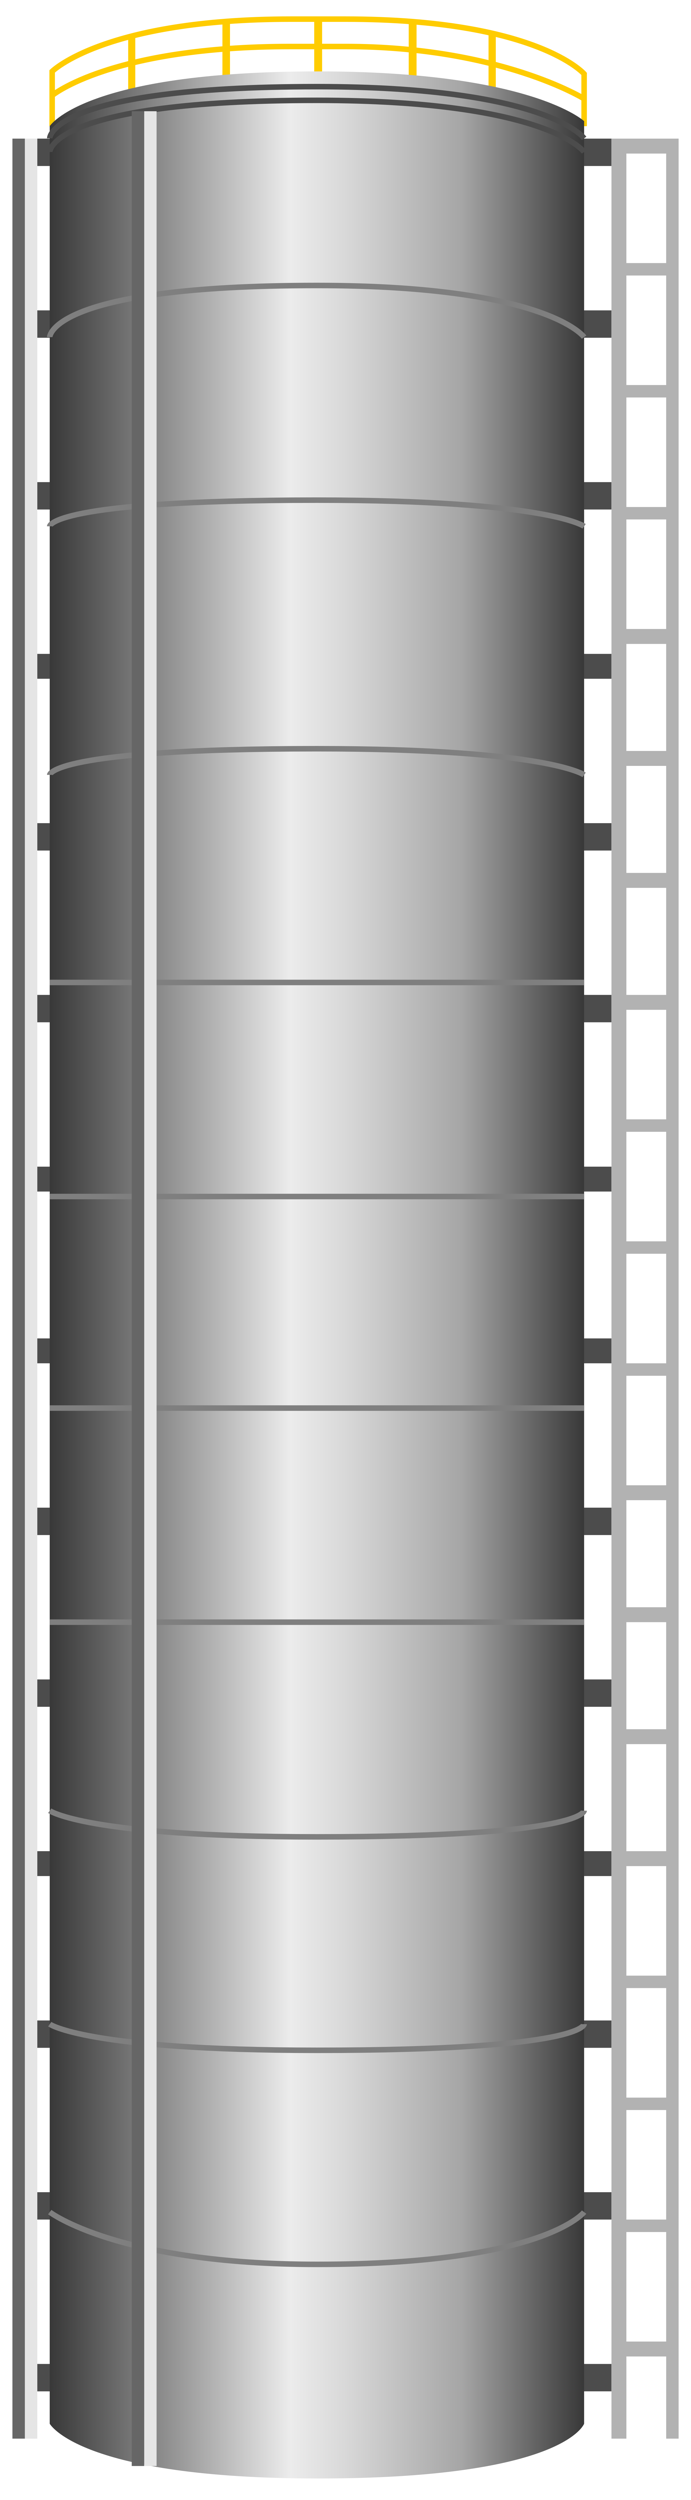 <!DOCTYPE svg PUBLIC "-//W3C//DTD SVG 1.1//EN" "http://www.w3.org/Graphics/SVG/1.1/DTD/svg11.dtd"><svg version="1.1" xmlns="http://www.w3.org/2000/svg" xmlns:xlink="http://www.w3.org/1999/xlink" width="31px" height="112px" viewBox="0 0 31.305 112.5" enable-background="new 0 0 31.305 112.5" xml:space="preserve">
<g id="Group_Railing">
	<path fill="none" stroke="#FFCC00" stroke-width="0.25" d="M26.463,5.407V3.042c0,0-2.144-2.478-10.811-2.478   c-0.619,0-1.858,0-2.478,0c-8.439,0-10.811,2.365-10.811,2.365l0,0v2.478V4.018c0,0,2.663-2.215,10.811-2.215   c0.619,0,1.858,0,2.478,0c7,0,10.811,2.365,10.811,2.365" />
	<path fill="none" stroke="#FFCC00" stroke-width="0.322" d="M5.968,5.407V1.285" />
	<path fill="none" stroke="#FFCC00" stroke-width="0.329" d="M22.297,5.407V1.127" />
	<path fill="none" stroke="#FFCC00" stroke-width="0.343" d="M10.248,5.407V0.733" />
	<path fill="none" stroke="#FFCC00" stroke-width="0.355" d="M18.694,5.407V0.641" />
	<path fill="none" stroke="#FFCC00" stroke-width="0.358" d="M14.414,5.407V0.564" />
</g>
<g id="Group_TankBody">
	<path fill="#4C4C4C" d="M1.689,5.97h26.013v1.239H1.689V5.97z" />
	<path fill="#4C4C4C" d="M1.689,13.74h26.013v1.239H1.689V13.74z" />
	<path fill="#4C4C4C" d="M1.689,21.51h26.013v1.239H1.689V21.51z" />
	<path fill="#4C4C4C" d="M1.689,29.28h26.013v1.126H1.689V29.28z" />
	<path fill="#4C4C4C" d="M1.689,36.938h26.013v1.239H1.689V36.938z" />
	<path fill="#4C4C4C" d="M1.689,44.708h26.013v1.239H1.689V44.708z" />
	<path fill="#4C4C4C" d="M1.689,52.478h26.013v1.126H1.689V52.478z" />
	<path fill="#4C4C4C" d="M1.689,60.248h26.013v1.126H1.689V60.248z" />
	<path fill="#4C4C4C" d="M1.689,67.905h26.013v1.239H1.689V67.905z" />
	<path fill="#4C4C4C" d="M1.689,75.676h26.013v1.238H1.689V75.676z" />
	<path fill="#4C4C4C" d="M1.689,83.445h26.013v1.126H1.689V83.445z" />
	<path fill="#4C4C4C" d="M1.689,91.104h26.013v1.238H1.689V91.104z" />
	<path fill="#4C4C4C" d="M1.689,98.873h26.013v1.238H1.689V98.873z" />
	<path fill="#4C4C4C" d="M1.689,106.643h26.013v1.239H1.689V106.643z" />
	<linearGradient id="SVGID_1_" gradientUnits="userSpaceOnUse" x1="2.252" y1="57.376" x2="26.463" y2="57.376">
		<stop offset="0" style="stop-color:#383838" />
		<stop offset="0.45" style="stop-color:#ECECEC" />
		<stop offset="0.55" style="stop-color:#D9D9D9" />
		<stop offset="0.76" style="stop-color:#A8A8A8" />
		<stop offset="0.77" style="stop-color:#A6A6A6" />
		<stop offset="1" style="stop-color:#383838" />
	</linearGradient>
	<path fill="url(#SVGID_1_)" d="M26.463,109.346c0,0-0.873,2.478-12.049,2.478c-10.824,0-12.162-2.478-12.162-2.478V5.407   c0,0,1.525-2.478,12.162-2.478c9.656,0,12.049,2.252,12.049,2.252V109.346" />
	<path fill="none" stroke="#7F7F7F" stroke-width="0.25" d="M2.252,73.085h24.211" />
	<path fill="none" stroke="#7F7F7F" stroke-width="0.25" d="M2.252,63.4h24.211" />
	<path fill="none" stroke="#7F7F7F" stroke-width="0.25" d="M2.252,53.829h24.211" />
	<path fill="none" stroke="#7F7F7F" stroke-width="0.25" d="M2.252,44.145h24.211" />
	<path fill="none" stroke="#7F7F7F" stroke-width="0.25" stroke-miterlimit="10" d="M26.463,99.773c0,0-1.811,2.365-12.105,2.365   c-9.018,0-12.105-2.365-12.105-2.365" />
	<path fill="#E5E5E5" d="M1.126,5.97h0.563v104.052H1.126V5.97z" />
	<path fill="#666666" d="M0.563,5.97h0.563v104.052H0.563V5.97z" />
	<path fill="none" stroke="#7F7F7F" stroke-width="0.25" stroke-miterlimit="10" d="M26.463,91.271c0,0,0,1.183-12.105,1.183   c-10.455,0-12.105-1.183-12.105-1.183" />
	<path fill="none" stroke="#7F7F7F" stroke-width="0.25" stroke-miterlimit="10" d="M26.463,81.615c0,0,0,1.183-12.105,1.183   c-10.455,0-12.105-1.183-12.105-1.183" />
	<path fill="none" stroke="#7F7F7F" stroke-width="0.25" stroke-miterlimit="10" d="M2.252,23.508c0,0,0-1.183,12.105-1.183   c10.455,0,12.105,1.183,12.105,1.183" />
	<path fill="none" stroke="#7F7F7F" stroke-width="0.25" stroke-miterlimit="10" d="M2.252,34.754c0,0,0-1.183,12.105-1.183   c10.455,0,12.105,1.183,12.105,1.183" />
	<path fill="none" stroke="#7F7F7F" stroke-width="0.25" stroke-miterlimit="10" d="M2.252,14.951c0,0,0-2.337,12.105-2.337   c10.455,0,12.105,2.337,12.105,2.337" />
	<path fill="none" stroke="#4C4C4C" stroke-width="0.25" stroke-miterlimit="10" d="M2.252,6.575c0,0,0-2.337,12.105-2.337   c10.455,0,12.105,2.337,12.105,2.337" />
	<path fill="none" stroke="#4C4C4C" stroke-width="0.25" stroke-miterlimit="10" d="M2.252,5.956c0,0,0-2.337,12.105-2.337   c10.455,0,12.105,2.337,12.105,2.337" />
	<path fill="#E5E5E5" d="M6.531,4.731h0.563V111.26H6.531V4.731z" />
	<path fill="#666666" d="M5.968,4.731h0.563V111.26H5.968V4.731z" />
</g>
<g id="Group_Ladder">
	<path fill="#B2B2B2" d="M27.702,5.97v104.052h0.676v-3.717h1.803v3.717h0.563V5.97H27.702z M30.18,105.629h-1.803v-4.954h1.803   V105.629z M30.18,100.111h-1.803v-4.955h1.803V100.111z M30.18,94.594h-1.803v-4.955h1.803V94.594z M30.18,89.076h-1.803v-4.955   h1.803V89.076z M30.18,83.445h-1.803v-4.842h1.803V83.445z M30.18,77.928h-1.803v-4.843h1.803V77.928z M30.18,72.41h-1.803v-4.843   h1.803V72.41z M30.18,66.892h-1.803v-4.954h1.803V66.892z M30.18,61.374h-1.803v-4.955h1.803V61.374z M30.18,55.856h-1.803v-4.955   h1.803V55.856z M30.18,50.338h-1.803v-4.955h1.803V50.338z M30.18,44.708h-1.803v-4.842h1.803V44.708z M30.18,39.189h-1.803v-4.842   h1.803V39.189z M30.18,33.672h-1.803V28.83h1.803V33.672z M30.18,28.154h-1.803v-4.955h1.803V28.154z M30.18,22.636h-1.803v-4.955   h1.803V22.636z M30.18,17.118h-1.803v-4.955h1.803V17.118z M30.18,11.6h-1.803V6.646h1.803V11.6z" />
</g>
</svg>